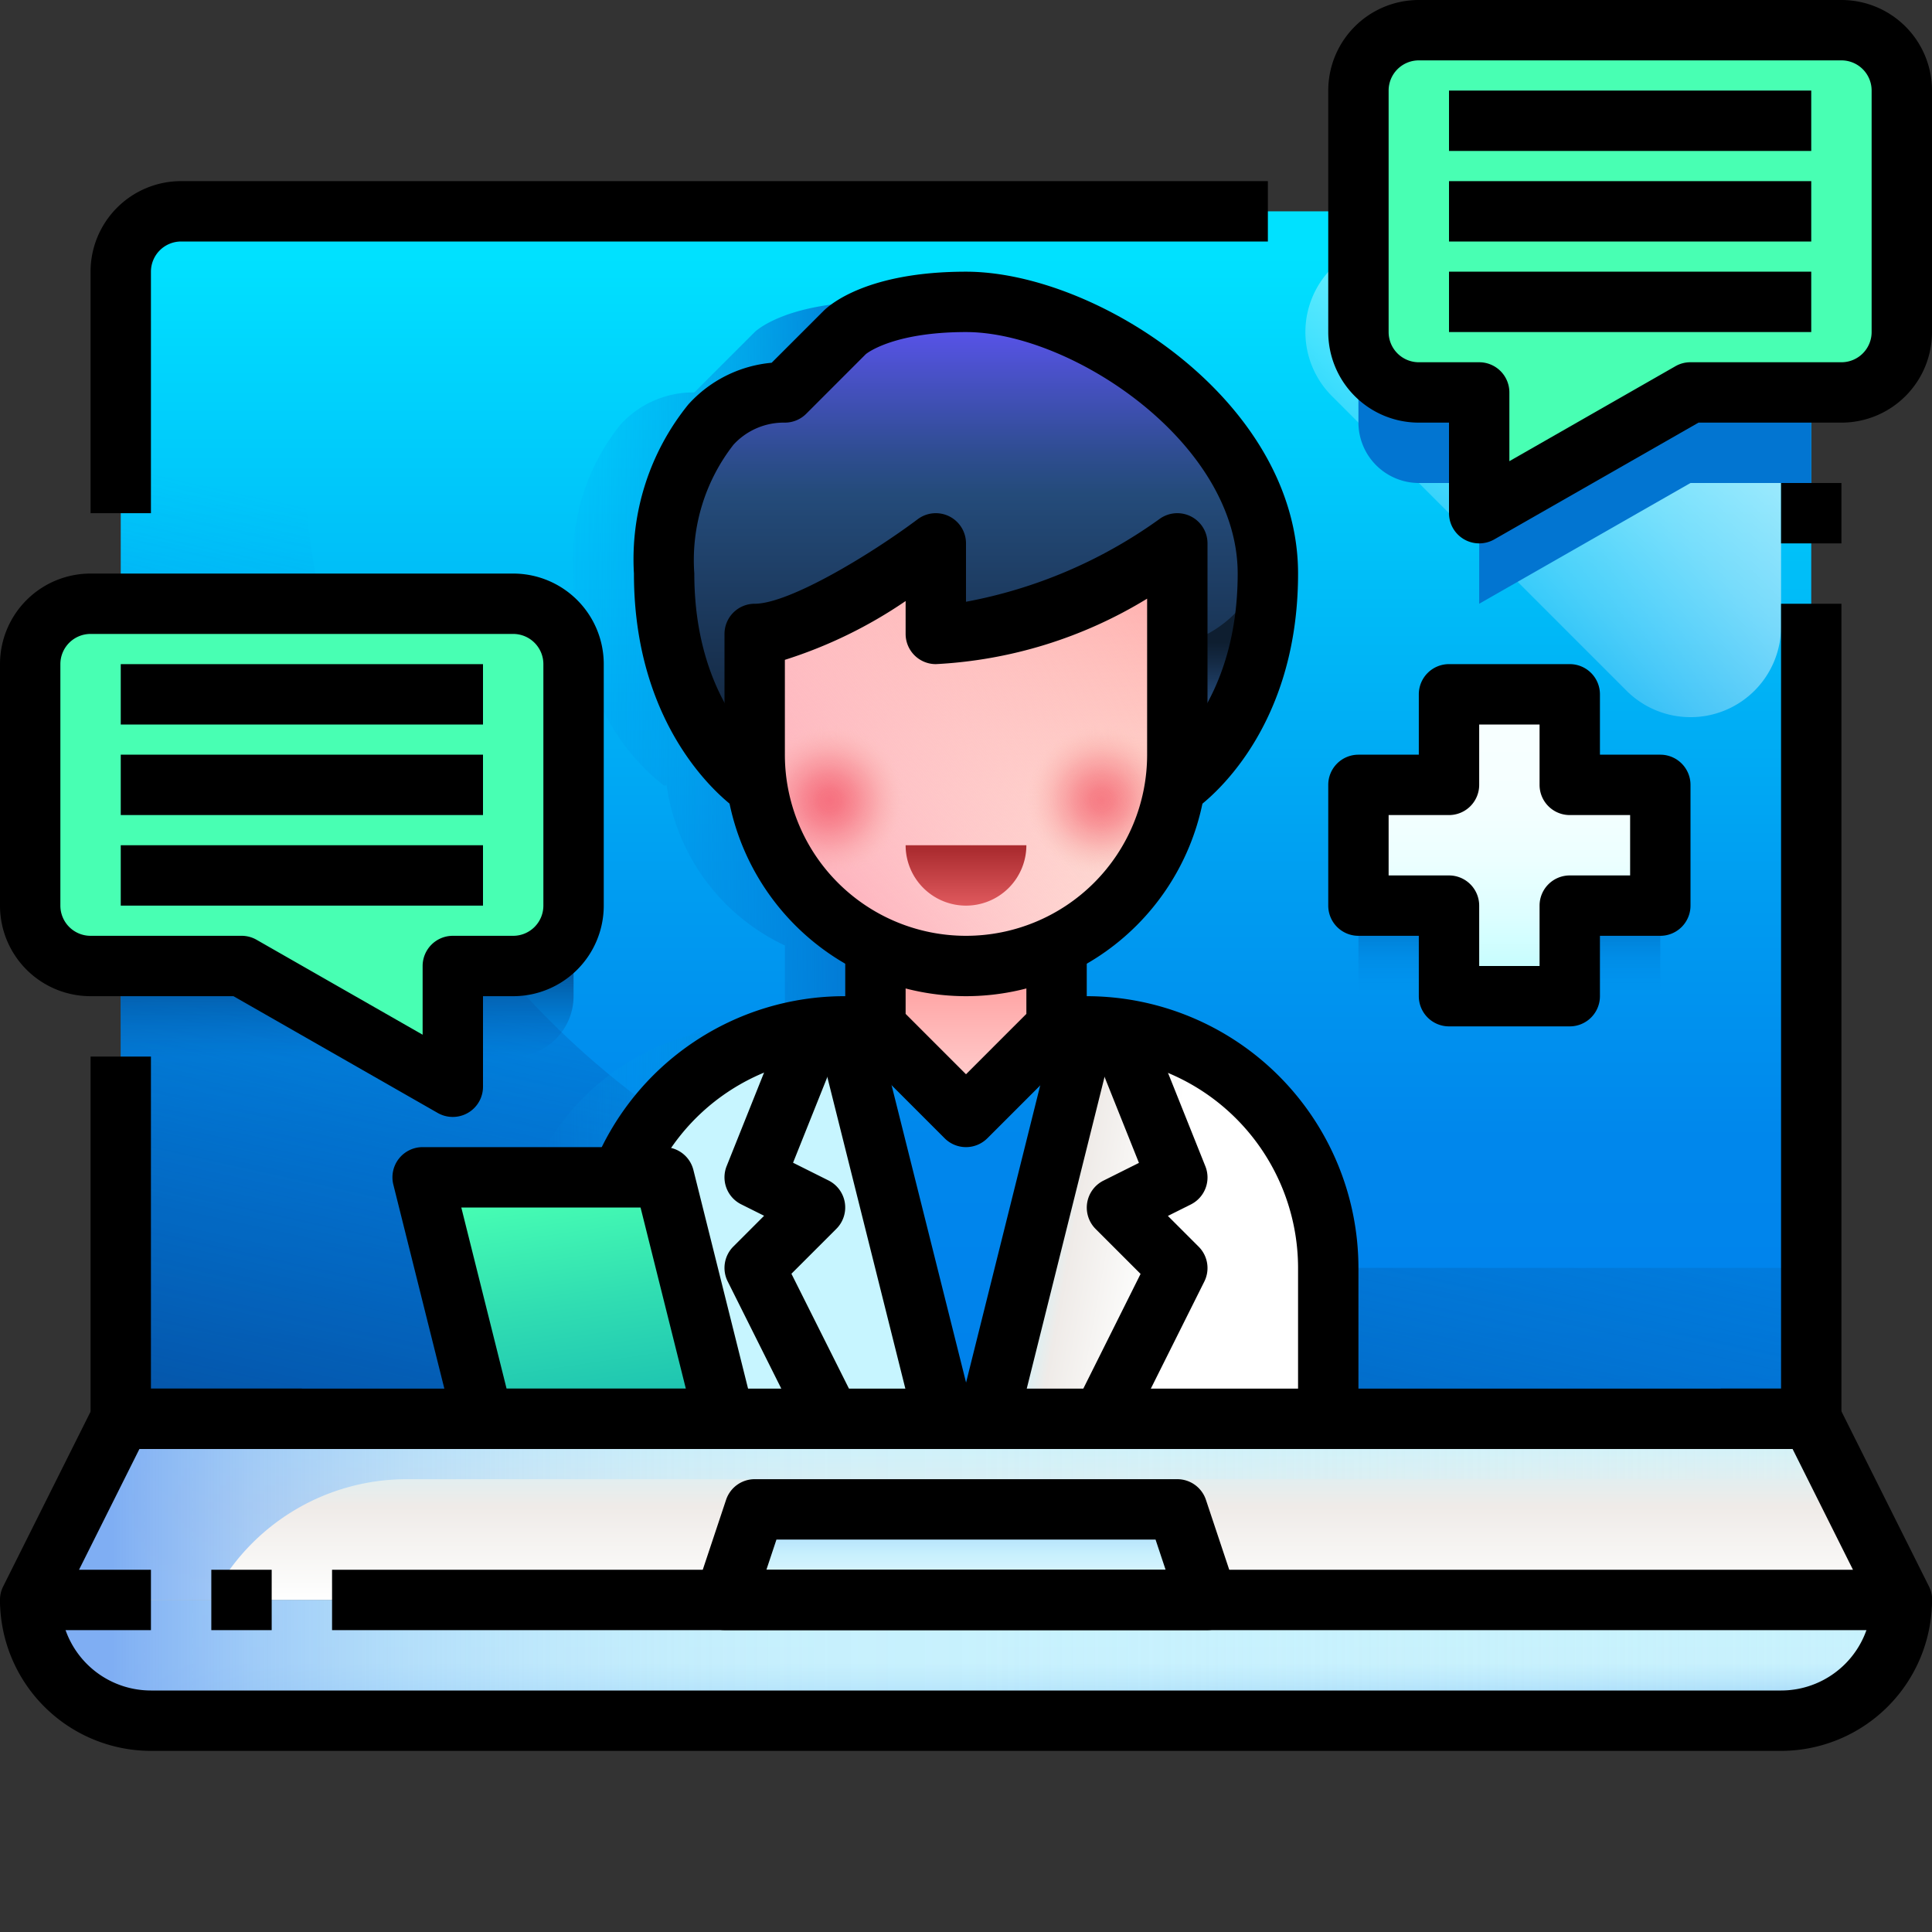<svg xmlns="http://www.w3.org/2000/svg" version="1.1" xmlns:xlink="http://www.w3.org/1999/xlink" width="512" height="512" x="0" y="0" viewBox="0 0 64 64" style="enable-background:new 0 0 512 512" xml:space="preserve" class=""><rect x="0" y="0" width="64" height="64" fill="#333333" stroke="none"/><g><linearGradient id="f" x1="32" x2="32" y1="8.5" y2="46.324" gradientUnits="userSpaceOnUse"><stop offset="0" stop-color="#00e1ff"></stop><stop offset=".09" stop-color="#00d5fd"></stop><stop offset=".55" stop-color="#009df1"></stop><stop offset=".772" stop-color="#0087ec"></stop><stop offset="1" stop-color="#0081eb"></stop></linearGradient><linearGradient id="l" x1="33.324" x2="25.674" y1="21.873" y2="56.636" gradientUnits="userSpaceOnUse"><stop offset="0" stop-color="#008bed" stop-opacity="0"></stop><stop offset=".029" stop-color="#0089ea" stop-opacity=".031"></stop><stop offset=".944" stop-color="#064999"></stop></linearGradient><linearGradient id="m" x1="58.03" x2="46.3" y1="8.97" y2="20.7" gradientUnits="userSpaceOnUse"><stop offset="0" stop-color="#fff" stop-opacity=".7"></stop><stop offset=".112" stop-color="#fff" stop-opacity=".672"></stop><stop offset=".276" stop-color="#fff" stop-opacity=".594"></stop><stop offset=".473" stop-color="#fff" stop-opacity=".467"></stop><stop offset=".695" stop-color="#fff" stop-opacity=".29"></stop><stop offset=".936" stop-color="#fff" stop-opacity=".065"></stop><stop offset="1" stop-color="#fff" stop-opacity="0"></stop></linearGradient><linearGradient id="a" x1="32" x2="32" y1="10.831" y2="26.756" gradientUnits="userSpaceOnUse"><stop offset="0" stop-color="#5953eb"></stop><stop offset=".096" stop-color="#4951c8"></stop><stop offset=".265" stop-color="#2e4d90"></stop><stop offset=".347" stop-color="#244b7a"></stop><stop offset=".777" stop-color="#152b46"></stop><stop offset="1" stop-color="#0e1e30"></stop></linearGradient><linearGradient id="b" x1="32" x2="32" y1="36.791" y2="31.156" gradientUnits="userSpaceOnUse"><stop offset="0" stop-color="#ffd9d9"></stop><stop offset=".662" stop-color="#ffa9a9"></stop><stop offset="1" stop-color="#ff9696"></stop></linearGradient><linearGradient xlink:href="#a" id="n" x1="23.903" x2="23.903" y1="25.922" y2="22.772"></linearGradient><linearGradient id="d" x1="40.46" x2="40.46" y1="26.016" y2="21.28" gradientUnits="userSpaceOnUse"><stop offset="0" stop-color="#5953eb"></stop><stop offset=".158" stop-color="#4951c8"></stop><stop offset=".434" stop-color="#2e4d90"></stop><stop offset=".568" stop-color="#244b7a"></stop><stop offset=".852" stop-color="#152b46"></stop><stop offset="1" stop-color="#0e1e30"></stop></linearGradient><linearGradient id="o" x1="32" x2="32" y1="32.062" y2="18.611" gradientUnits="userSpaceOnUse"><stop offset="0" stop-color="#fef1de"></stop><stop offset=".666" stop-color="#ffc0bb"></stop><stop offset="1" stop-color="#ffadad"></stop></linearGradient><linearGradient id="p" x1="38.164" x2="26.352" y1="20.037" y2="29.037" gradientUnits="userSpaceOnUse"><stop offset="0" stop-color="#fedfde" stop-opacity="0"></stop><stop offset="1" stop-color="#feafbc"></stop></linearGradient><linearGradient xlink:href="#b" id="q" x2="32" y1="36.938" y2="31.462"></linearGradient><linearGradient xlink:href="#a" id="r" x2="32" y1="9.6" y2="26.382"></linearGradient><radialGradient id="c" cx="-50.679" cy="40.726" r="1.771" gradientTransform="translate(108.047 -30.996) scale(1.412)" gradientUnits="userSpaceOnUse"><stop offset="0" stop-color="#ef273d" stop-opacity=".5"></stop><stop offset=".154" stop-color="#ef2e42" stop-opacity=".477"></stop><stop offset=".351" stop-color="#f04452" stop-opacity=".411"></stop><stop offset=".57" stop-color="#f2676c" stop-opacity=".302"></stop><stop offset=".803" stop-color="#f59790" stop-opacity=".152"></stop><stop offset="1" stop-color="#f7c8b4" stop-opacity="0"></stop></radialGradient><radialGradient xlink:href="#c" id="s" cx="-57.054" cy="40.726" r="1.771"></radialGradient><linearGradient id="t" x1="32" x2="32" y1="29.972" y2="28.13" gradientUnits="userSpaceOnUse"><stop offset=".015" stop-color="#de585c"></stop><stop offset=".99" stop-color="#ab2c30"></stop></linearGradient><linearGradient xlink:href="#a" id="u" x1="23.903" x2="23.903" y1="25.894" y2="22.744"></linearGradient><linearGradient xlink:href="#d" id="v" x1="40.46" x2="40.46" y1="25.988" y2="21.252"></linearGradient><linearGradient id="e" x1="38.342" x2="34.292" y1="41.158" y2="40.427" gradientUnits="userSpaceOnUse"><stop offset="0" stop-color="#fff"></stop><stop offset=".1" stop-color="#fcfcfb"></stop><stop offset=".682" stop-color="#efebe8"></stop><stop offset="1" stop-color="#c7f5ff"></stop></linearGradient><linearGradient xlink:href="#e" id="w" x1="25.994" x2="29.144" y1="41.277" y2="40.527"></linearGradient><linearGradient xlink:href="#f" id="x" x1="32" x2="32" y1="34.625" y2="50.55"></linearGradient><linearGradient xlink:href="#e" id="y" x1="18.242" x2="25.273" y1="43.475" y2="41.113"></linearGradient><linearGradient xlink:href="#e" id="z" x1="46.905" x2="38.299" y1="44.201" y2="40.995"></linearGradient><linearGradient id="i" x1="18.006" x2="28.839" y1="28.5" y2="28.5" gradientUnits="userSpaceOnUse"><stop offset="0" stop-color="#00a4f2" stop-opacity="0"></stop><stop offset=".41" stop-color="#0191e5" stop-opacity=".398"></stop><stop offset="1" stop-color="#0275d1"></stop></linearGradient><linearGradient id="h" x1="18.447" x2="19.947" y1="39.267" y2="49.392" gradientUnits="userSpaceOnUse"><stop offset="0" stop-color="#48ffb3"></stop><stop offset=".392" stop-color="#30ddb2"></stop><stop offset=".776" stop-color="#1bc0b1"></stop><stop offset=".853" stop-color="#11b4a8"></stop><stop offset="1" stop-color="#00a19a"></stop></linearGradient><linearGradient id="A" x1="32" x2="32" y1="52.806" y2="50.158" gradientUnits="userSpaceOnUse"><stop offset="0" stop-color="#e9f8fd"></stop><stop offset=".186" stop-color="#dbf5fd"></stop><stop offset=".496" stop-color="#c8f0fd"></stop><stop offset="1" stop-color="#9ed3fb"></stop></linearGradient><linearGradient id="B" x1="32" x2="32" y1="52.975" y2="57.156" gradientUnits="userSpaceOnUse"><stop offset="0" stop-color="#c9f3fd"></stop><stop offset=".506" stop-color="#c8f1fd"></stop><stop offset=".631" stop-color="#bbe8fc"></stop><stop offset=".861" stop-color="#9ad2f8"></stop><stop offset="1" stop-color="#82c2f5"></stop></linearGradient><linearGradient id="C" x1="32" x2="32" y1="52.975" y2="47.036" gradientUnits="userSpaceOnUse"><stop offset="0" stop-color="#fff"></stop><stop offset=".075" stop-color="#fcfcfb"></stop><stop offset=".516" stop-color="#efebe8"></stop><stop offset="1" stop-color="#c7f5ff"></stop></linearGradient><linearGradient id="g" x1="61.919" x2="3.749" y1="55" y2="55" gradientUnits="userSpaceOnUse"><stop offset="0" stop-color="#c9f3fd" stop-opacity="0"></stop><stop offset=".144" stop-color="#c9f2fd" stop-opacity=".128"></stop><stop offset=".386" stop-color="#c8f1fd" stop-opacity=".324"></stop><stop offset=".506" stop-color="#c8f1fd" stop-opacity=".4"></stop><stop offset=".592" stop-color="#c6effd" stop-opacity=".416"></stop><stop offset=".674" stop-color="#c0eafc" stop-opacity=".466"></stop><stop offset=".756" stop-color="#b6e0fb" stop-opacity=".548"></stop><stop offset=".837" stop-color="#a8d4f9" stop-opacity=".664"></stop><stop offset=".918" stop-color="#96c3f6" stop-opacity=".813"></stop><stop offset=".998" stop-color="#80aff3" stop-opacity=".994"></stop><stop offset="1" stop-color="#7faef3"></stop></linearGradient><linearGradient xlink:href="#g" id="D" x1="31" x2="31" y1="52.975" y2="47.036"></linearGradient><linearGradient xlink:href="#h" id="E" x1="54" x2="54" y1="1.5" y2="15.45"></linearGradient><linearGradient xlink:href="#h" id="F" x1="10" x2="10" y1="20.387" y2="35.357"></linearGradient><linearGradient id="G" x1="50" x2="50" y1="23.437" y2="32.973" gradientUnits="userSpaceOnUse"><stop offset="0" stop-color="#f8ffff"></stop><stop offset=".307" stop-color="#f5ffff"></stop><stop offset=".532" stop-color="#ecffff"></stop><stop offset=".731" stop-color="#dcfeff"></stop><stop offset=".914" stop-color="#c5fdfe"></stop><stop offset="1" stop-color="#b8fdfe"></stop></linearGradient><linearGradient id="j" x1="17" x2="17" y1="35.022" y2="31.223" gradientUnits="userSpaceOnUse"><stop offset="0" stop-color="#0458af" stop-opacity="0"></stop><stop offset=".742" stop-color="#034181" stop-opacity=".735"></stop><stop offset="1" stop-color="#033970"></stop></linearGradient><linearGradient xlink:href="#i" id="H" x1="47" x2="47" y1="15.962" y2="12.84"></linearGradient><linearGradient xlink:href="#i" id="I" x1="54.805" x2="53.605" y1="17.506" y2="13.55"></linearGradient><linearGradient xlink:href="#j" id="J" x1="9.418" x2="10.599" y1="35.697" y2="32.856"></linearGradient><linearGradient id="k" x1="53.5" x2="53.5" y1="33.035" y2="29.962" gradientUnits="userSpaceOnUse"><stop offset="0" stop-color="#008fee" stop-opacity="0"></stop><stop offset=".459" stop-color="#007dd7" stop-opacity=".447"></stop><stop offset="1" stop-color="#0067ba"></stop></linearGradient><linearGradient xlink:href="#k" id="K" x1="50" x2="50" y1="36.035" y2="32.962"></linearGradient><linearGradient xlink:href="#k" id="L" x1="46.5" x2="46.5" y1="33.035" y2="29.962"></linearGradient><g data-name="17_Conversation"><path fill="url(#f)" d="M60 9v38H4V9a2.006 2.006 0 0 1 2-2h52a2.006 2.006 0 0 1 2 2z" opacity="1" data-original="url(#f)"></path><path fill="url(#l)" d="M10 14V7H6a2.006 2.006 0 0 0-2 2v38h56v-5H38a28 28 0 0 1-28-28z" opacity="1" data-original="url(#l)" class=""></path><path fill="url(#m)" d="M46.243 8H58a1 1 0 0 1 1 1v11.757a3 3 0 0 1-5.121 2.122l-9.758-9.758A3 3 0 0 1 46.243 8z" opacity="1" data-original="url(#m)"></path><path fill="url(#a)" d="M25 21v4a5.365 5.365 0 0 0 .08.99L25 26s-3-2-3-7a7.115 7.115 0 0 1 1.55-4.93A3.256 3.256 0 0 1 26 13l2-2s1-1 4-1c4 0 10 4 10 9s-3 7-3 7l-.08-.01A5.365 5.365 0 0 0 39 25v-7s-4 3-8 3v-3s-4 3-6 3z" opacity="1" data-original="url(#a)" class=""></path><path fill="url(#b)" d="M35 31.32V34l-3 3-3-3v-2.68a6.958 6.958 0 0 0 6 0z" opacity="1" data-original="url(#b)"></path><path fill="url(#a)" d="M22.725 22.934A7.122 7.122 0 0 0 25 26.028l.08-.01a5.365 5.365 0 0 1-.08-.99v-4a3.971 3.971 0 0 1-2.275 1.906z" opacity="1" data-original="url(#a)" class=""></path><path fill="url(#d)" d="M40 21.028a4.938 4.938 0 0 1-1-3v7a5.365 5.365 0 0 1-.08.99l.08.01s3-2 3-7a6.15 6.15 0 0 0-.046-.623A3.865 3.865 0 0 1 40 21.028z" opacity="1" data-original="url(#d)"></path><path fill="url(#o)" d="M35 31.32a6.958 6.958 0 0 1-6 0 6.93 6.93 0 0 1-3.92-5.33A5.365 5.365 0 0 1 25 25v-4c2 0 6-3 6-3v3c4 0 8-3 8-3v7a5.365 5.365 0 0 1-.08.99A6.942 6.942 0 0 1 35 31.32z" opacity="1" data-original="url(#o)"></path><path fill="url(#p)" d="M35 31.32a6.958 6.958 0 0 1-6 0 6.93 6.93 0 0 1-3.92-5.33A5.365 5.365 0 0 1 25 25v-4c2 0 6-3 6-3v3c4 0 8-3 8-3v7a5.365 5.365 0 0 1-.08.99A6.942 6.942 0 0 1 35 31.32z" opacity="1" data-original="url(#p)"></path><path fill="url(#b)" d="M35 31.32V34l-3 3-3-3v-2.68a6.958 6.958 0 0 0 6 0z" opacity="1" data-original="url(#b)"></path><path fill="url(#a)" d="M42 19c0 5-3 7-3 7l-.08-.01A5.365 5.365 0 0 0 39 25v-7s-4 3-8 3v-3s-4 3-6 3v4a5.365 5.365 0 0 0 .08.99L25 26s-3-2-3-7a7.115 7.115 0 0 1 1.55-4.93A3.256 3.256 0 0 1 26 13l2-2s1-1 4-1c4 0 10 4 10 9z" opacity="1" data-original="url(#a)" class=""></path><circle cx="36.5" cy="26.5" r="2.5" fill="url(#c)" opacity="1" data-original="url(#c)"></circle><circle cx="27.5" cy="26.5" r="2.5" fill="url(#s)" opacity="1" data-original="url(#s)"></circle><path fill="url(#t)" d="M30 28h4a2 2 0 0 1-2 2 2 2 0 0 1-2-2z" opacity="1" data-original="url(#t)"></path><path fill="url(#a)" d="M22.725 22.906A7.122 7.122 0 0 0 25 26l.08-.01A5.365 5.365 0 0 1 25 25v-4a3.971 3.971 0 0 1-2.275 1.906z" opacity="1" data-original="url(#a)" class=""></path><path fill="url(#d)" d="M40 21a4.938 4.938 0 0 1-1-3v7a5.365 5.365 0 0 1-.08.99L39 26s3-2 3-7a6.129 6.129 0 0 0-.046-.623A3.865 3.865 0 0 1 40 21z" opacity="1" data-original="url(#d)"></path><path fill="url(#e)" d="m39 42-2-2 2-1-1.97-4.93A7.036 7.036 0 0 0 36 34l-3.25 13h3.75z" opacity="1" data-original="url(#e)"></path><path fill="url(#e)" d="M28 34a7.036 7.036 0 0 0-1.03.07L25 39l2 1-2 2 2.5 5h3.75z" opacity="1" data-original="url(#e)"></path><path fill="url(#f)" d="m35 34-3 3-3-3h-1l3.25 13h1.5L36 34z" opacity="1" data-original="url(#f)"></path><path fill="url(#e)" d="m27 40-2-1 1.97-4.93A7.994 7.994 0 0 0 20 42v5h7.5L25 42z" opacity="1" data-original="url(#e)"></path><path fill="url(#e)" d="M44 42a7.994 7.994 0 0 0-6.97-7.93L39 39l-2 1 2 2-2.5 5H44z" opacity="1" data-original="url(#e)"></path><path fill="url(#i)" d="M25.08 25.99v.028l-.08.01a7.122 7.122 0 0 1-2.275-3.094h.011A10.172 10.172 0 0 1 22 19a7.115 7.115 0 0 1 1.55-4.93A3.256 3.256 0 0 1 26 13l2-2a4.457 4.457 0 0 1 2.287-.867A7.241 7.241 0 0 0 29 10c-3 0-4 1-4 1l-2 2a3.256 3.256 0 0 0-2.45 1.07A7.115 7.115 0 0 0 19 19a10.172 10.172 0 0 0 .736 3.93h-.011A7.122 7.122 0 0 0 22 26.028l.08-.01v-.028A6.93 6.93 0 0 0 26 31.32V34h-1a7.036 7.036 0 0 0-1.03.07A7.994 7.994 0 0 0 17 42v5h3v-5a7.994 7.994 0 0 1 6.97-7.93A7.036 7.036 0 0 1 28 34h1v-2.68a6.93 6.93 0 0 1-3.92-5.33z" opacity="1" data-original="url(#i)"></path><path fill="url(#h)" d="m22 39 2 8h-8l-2-8z" opacity="1" data-original="url(#h)" class=""></path><path fill="url(#A)" d="m39 50 1 3H24l1-3z" opacity="1" data-original="url(#A)"></path><path fill="url(#B)" d="M1 53h62a4 4 0 0 1-4 4H5a4 4 0 0 1-4-4z" opacity="1" data-original="url(#B)"></path><path fill="url(#C)" d="M10 47h50l3 6H40l-1-3H25l-1 3H1l3-6z" opacity="1" data-original="url(#C)"></path><path fill="url(#g)" d="M1 53h62a4 4 0 0 1-4 4H5a4 4 0 0 1-4-4z" opacity="1" data-original="url(#g)" class=""></path><path fill="url(#g)" d="M13.472 49H61l-1-2H4l-3 6h6a7.237 7.237 0 0 1 6.472-4z" opacity="1" data-original="url(#g)" class=""></path><path fill="url(#h)" d="M63 3v8a2.006 2.006 0 0 1-2 2h-5l-7 4v-4h-2a2.006 2.006 0 0 1-2-2V3a2.006 2.006 0 0 1 2-2h14a2.006 2.006 0 0 1 2 2z" opacity="1" data-original="url(#h)" class=""></path><path fill="url(#h)" d="M17 32h-2v4l-7-4H3a2.006 2.006 0 0 1-2-2v-8a2.006 2.006 0 0 1 2-2h14a2.006 2.006 0 0 1 2 2v8a2 2 0 0 1-2 2z" opacity="1" data-original="url(#h)" class=""></path><path fill="url(#G)" d="M55 26v4h-3v3h-4v-3h-3v-4h3v-3h4v3z" opacity="1" data-original="url(#G)"></path><path fill="url(#j)" d="M17 32h-2v3h2a2 2 0 0 0 2-2v-3a2 2 0 0 1-2 2z" opacity="1" data-original="url(#j)"></path><path fill="url(#i)" d="M47 13a2.006 2.006 0 0 1-2-2v3a2.006 2.006 0 0 0 2 2h2v-3z" opacity="1" data-original="url(#i)"></path><path fill="url(#i)" d="m56 13-7 4v3l7-4h4v-3z" opacity="1" data-original="url(#i)"></path><path fill="url(#j)" d="M8 32H4v3h4l7 4v-3z" opacity="1" data-original="url(#j)"></path><path fill="url(#k)" d="M52 30h3v3h-3z" opacity="1" data-original="url(#k)"></path><path fill="url(#k)" d="M48 33h4v3h-4z" opacity="1" data-original="url(#k)"></path><path fill="url(#k)" d="M45 30h3v3h-3z" opacity="1" data-original="url(#k)"></path><path d="M5 17H3V9a3 3 0 0 1 3-3h36v2H6a1 1 0 0 0-1 1zM60 48H4a1 1 0 0 1-1-1V35h2v11h54V20h2v27a1 1 0 0 1-1 1zM59 16h2v2h-2z" fill="#000000" opacity="1" data-original="#000000" class=""></path><path d="M5 54H1a1 1 0 0 1-.895-1.447l3-6A1 1 0 0 1 4 46h6v2H4.618l-2 4H5zM7 52h2v2H7zM63 54H11v-2h50.382l-2-4H57v-2h3a1 1 0 0 1 .9.553l3 6A1 1 0 0 1 63 54z" fill="#000000" opacity="1" data-original="#000000" class=""></path><path d="M59 58H5a5.006 5.006 0 0 1-5-5h2a3 3 0 0 0 3 3h54a3 3 0 0 0 3-3h2a5.006 5.006 0 0 1-5 5z" fill="#000000" opacity="1" data-original="#000000" class=""></path><path d="M40 54H24a1 1 0 0 1-.948-1.316l1-3A1 1 0 0 1 25 49h14a1 1 0 0 1 .948.684l1 3A1 1 0 0 1 40 54zm-14.612-2h13.224l-.333-1H25.721zM32 33a8.009 8.009 0 0 1-8-8v-4a1 1 0 0 1 1-1c1.146 0 3.849-1.637 5.4-2.8a1 1 0 0 1 1.6.8v1.934a15.964 15.964 0 0 0 6.4-2.734 1 1 0 0 1 1.6.8v7a8.009 8.009 0 0 1-8 8zm-6-11.142V25a6 6 0 0 0 12 0v-5.169A14.862 14.862 0 0 1 31 22a1 1 0 0 1-1-1v-1.09a15.218 15.218 0 0 1-4 1.948z" fill="#000000" opacity="1" data-original="#000000" class=""></path><path d="M32 38a1 1 0 0 1-.707-.293l-3-3A1 1 0 0 1 28 34v-3h2v2.586l2 2 2-2V31h2v3a1 1 0 0 1-.293.707l-3 3A1 1 0 0 1 32 38zM39.555 26.832l-1.11-1.664L39 26l-.562-.828C38.543 25.1 41 23.353 41 19s-5.528-8-9-8c-2.444 0-3.31.724-3.318.731l-1.975 1.976A1 1 0 0 1 26 14a2.258 2.258 0 0 0-1.7.729A6.214 6.214 0 0 0 23 19c0 4.353 2.457 6.1 2.562 6.172l-1.117 1.66C24.305 26.738 21 24.472 21 19a8.143 8.143 0 0 1 1.8-5.6 4.226 4.226 0 0 1 2.762-1.383l1.729-1.728C27.509 10.077 28.75 9 32 9c4.327 0 11 4.294 11 10 0 5.472-3.3 7.738-3.445 7.832z" fill="#000000" opacity="1" data-original="#000000" class=""></path><path d="m21.509 39.375-1.854-.75A8.964 8.964 0 0 1 28 33h1v2h-1a6.975 6.975 0 0 0-6.491 4.375zM45 47h-2v-5a7.009 7.009 0 0 0-7-7h-1v-2h1a9.01 9.01 0 0 1 9 9z" fill="#000000" opacity="1" data-original="#000000" class=""></path><path d="m37.4 47.447-1.79-.894 2.173-4.353-1.49-1.49a1 1 0 0 1 .26-1.6l1.176-.588-1.658-4.146 1.858-.742 2 5a1 1 0 0 1-.482 1.266l-.759.379 1.019 1.019a1 1 0 0 1 .188 1.154z" fill="#000000" opacity="1" data-original="#000000" class=""></path><path d="m31.765 46.751 3.243-12.998 1.94.484-3.244 12.998z" fill="#000000" opacity="1" data-original="#000000" class=""></path><path d="m27.042 34.224 1.939-.486 3.256 12.998-1.94.486z" fill="#000000" opacity="1" data-original="#000000" class=""></path><path d="m26.605 47.447-2.5-5a1 1 0 0 1 .188-1.154l1.019-1.019-.759-.379a1 1 0 0 1-.482-1.266l2-5 1.858.742-1.658 4.146 1.176.588a1 1 0 0 1 .26 1.6l-1.49 1.49 2.183 4.358zM24 48h-8a1 1 0 0 1-.97-.758l-2-8A1 1 0 0 1 14 38h8a1 1 0 0 1 .97.758l2 8A1 1 0 0 1 24 48zm-7.219-2h5.938l-1.5-6h-5.938zM49 18a1 1 0 0 1-1-1v-3h-1a3 3 0 0 1-3-3V3a3 3 0 0 1 3-3h14a3 3 0 0 1 3 3v8a3 3 0 0 1-3 3h-4.734L49.5 17.868A1 1 0 0 1 49 18zM47 2a1 1 0 0 0-1 1v8a1 1 0 0 0 1 1h2a1 1 0 0 1 1 1v2.277l5.5-3.145A.993.993 0 0 1 56 12h5a1 1 0 0 0 1-1V3a1 1 0 0 0-1-1z" fill="#000000" opacity="1" data-original="#000000" class=""></path><path d="M48 3h12v2H48zM48 6h12v2H48zM48 9h12v2H48zM15 37a1 1 0 0 1-.5-.132L7.734 33H3a3 3 0 0 1-3-3v-8a3 3 0 0 1 3-3h14a3 3 0 0 1 3 3v8a3 3 0 0 1-3 3h-1v3a1 1 0 0 1-1 1zM3 21a1 1 0 0 0-1 1v8a1 1 0 0 0 1 1h5a.993.993 0 0 1 .5.132l5.5 3.144V32a1 1 0 0 1 1-1h2a1 1 0 0 0 1-1v-8a1 1 0 0 0-1-1z" fill="#000000" opacity="1" data-original="#000000" class=""></path><path d="M4 22h12v2H4zM4 25h12v2H4zM4 28h12v2H4zM52 34h-4a1 1 0 0 1-1-1v-2h-2a1 1 0 0 1-1-1v-4a1 1 0 0 1 1-1h2v-2a1 1 0 0 1 1-1h4a1 1 0 0 1 1 1v2h2a1 1 0 0 1 1 1v4a1 1 0 0 1-1 1h-2v2a1 1 0 0 1-1 1zm-3-2h2v-2a1 1 0 0 1 1-1h2v-2h-2a1 1 0 0 1-1-1v-2h-2v2a1 1 0 0 1-1 1h-2v2h2a1 1 0 0 1 1 1z" fill="#000000" opacity="1" data-original="#000000" class=""></path></g></g></svg>